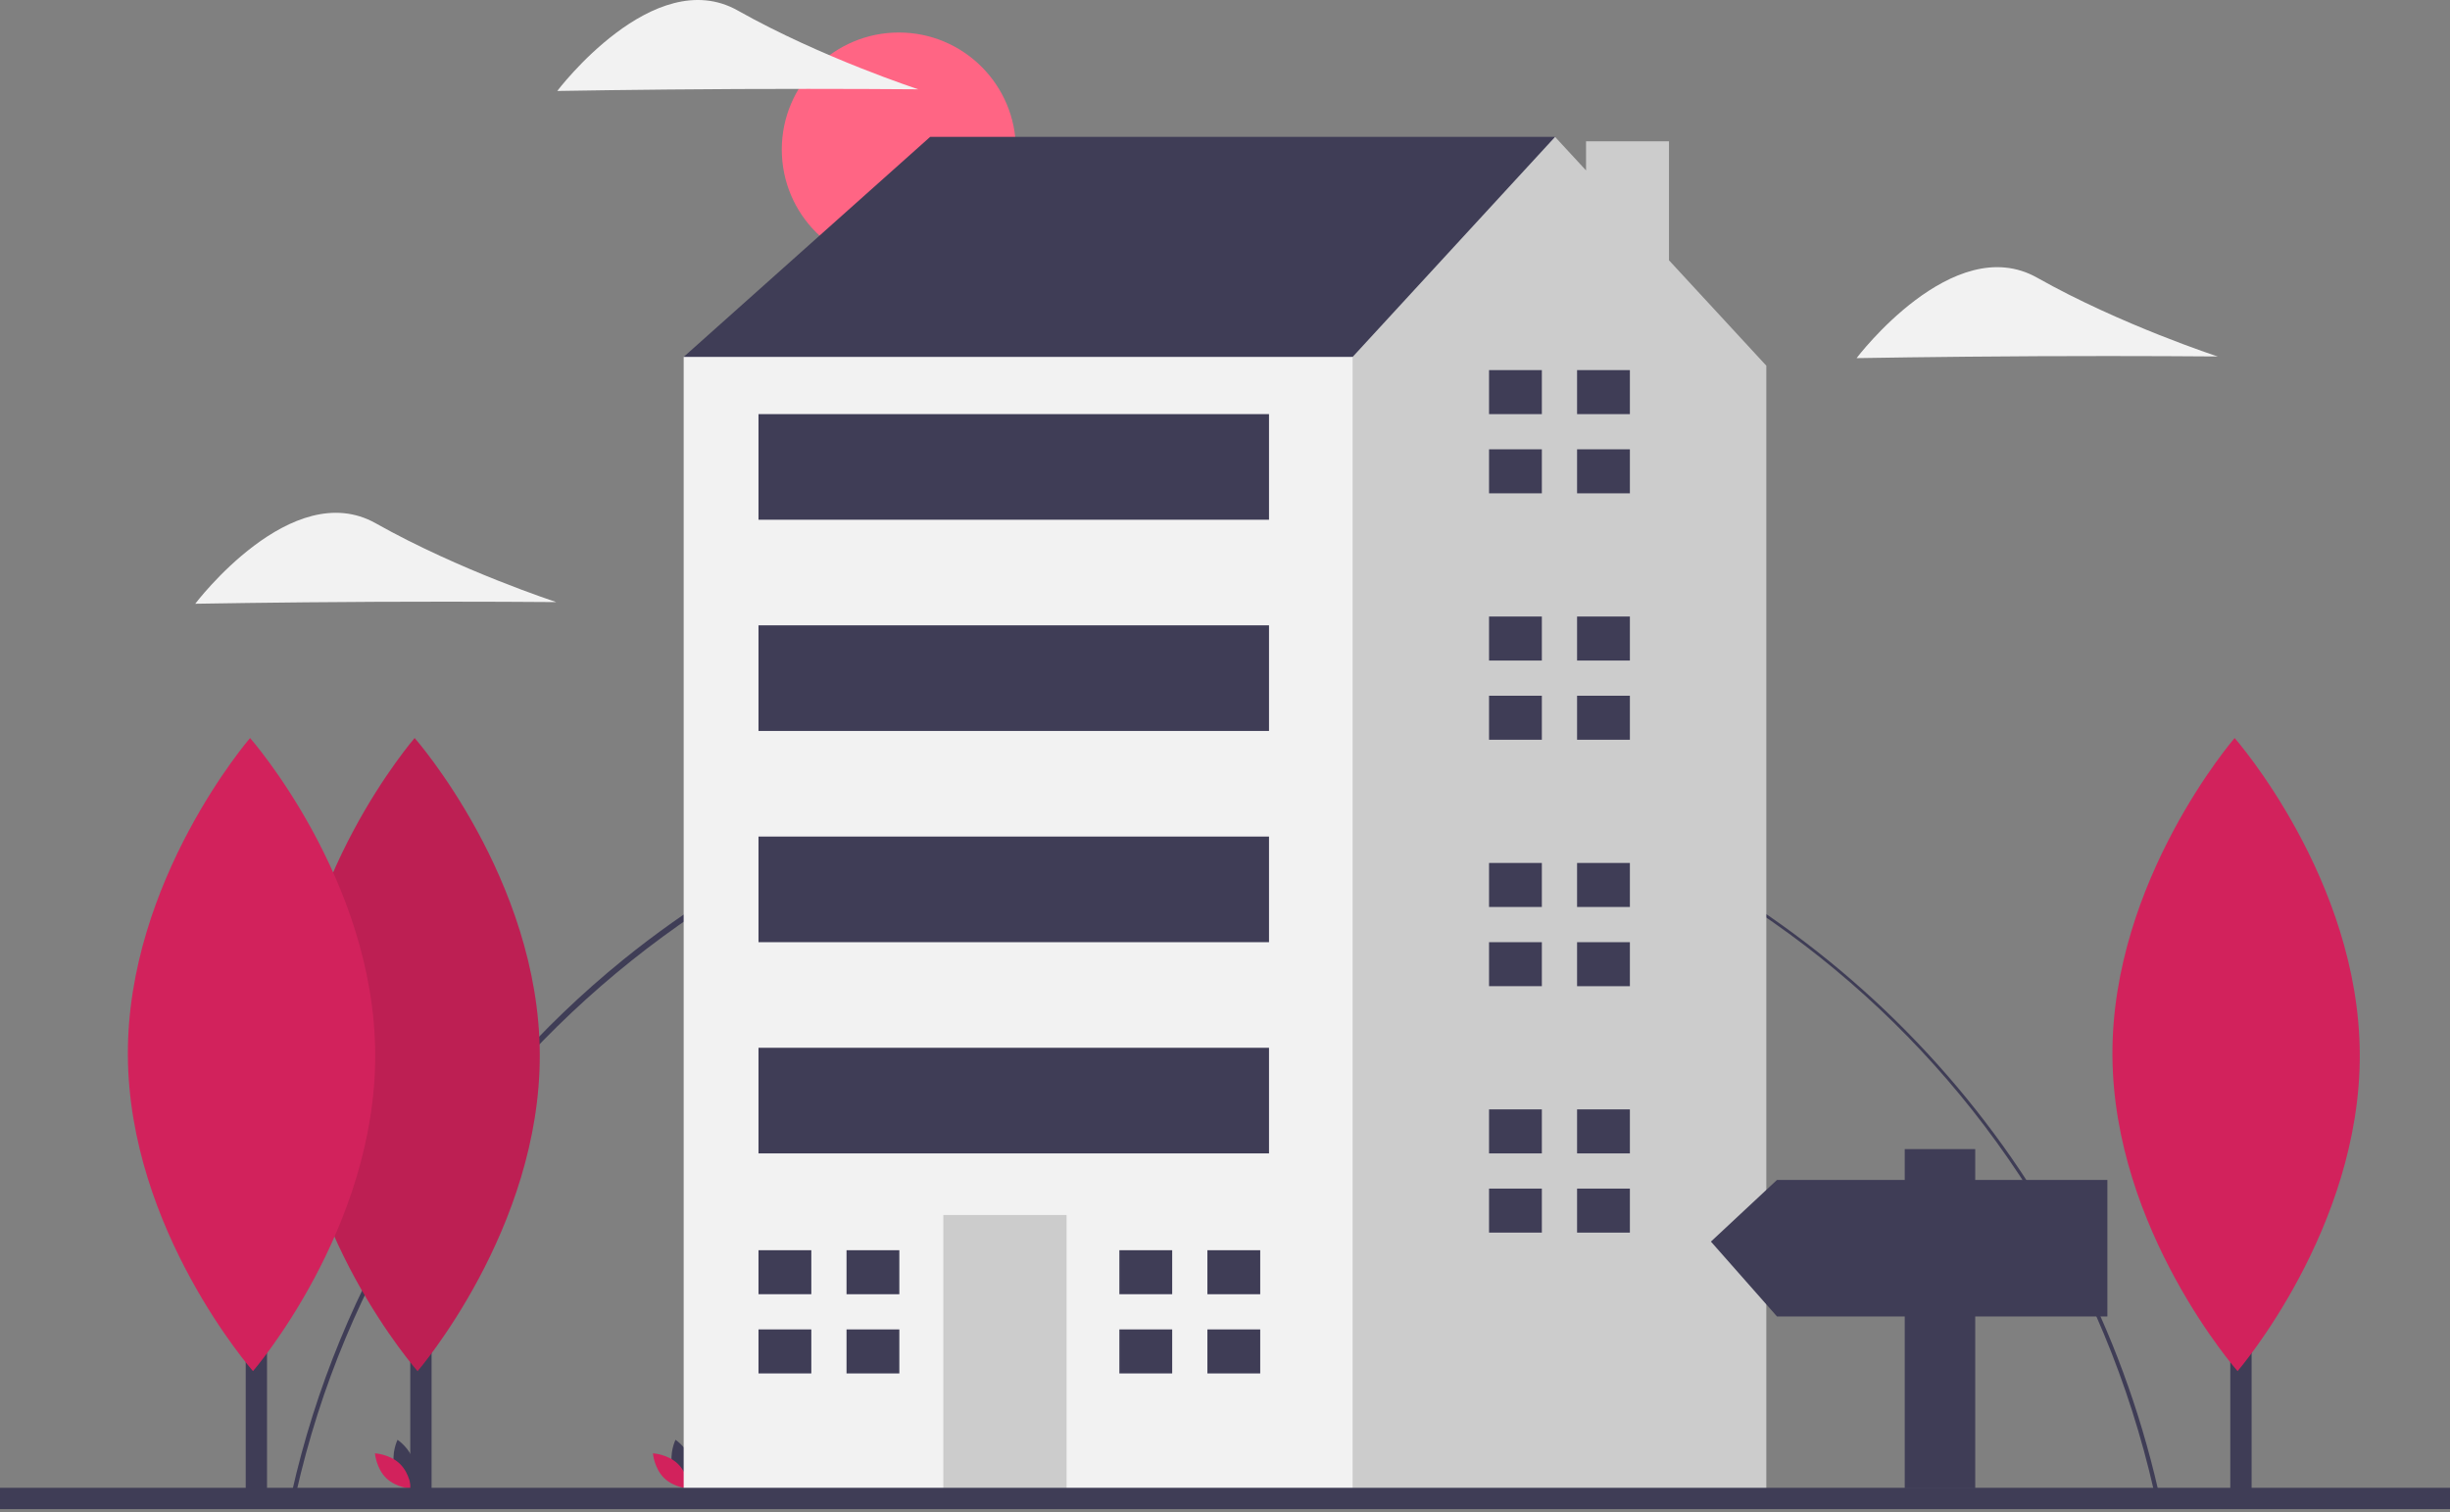 <?xml version="1.0" encoding="UTF-8"?>
<svg width="115px" height="71px" viewBox="0 0 115 71" version="1.1" xmlns="http://www.w3.org/2000/svg" xmlns:xlink="http://www.w3.org/1999/xlink">
    <rect x="0" y="0" width="115" height="71" fill="#808080" stroke="none"/>
    <!-- Generator: sketchtool 58 (101010) - https://sketch.com -->
    <title>0DCCE64D-3467-42CA-91A7-8201AC4FC3E0</title>
    <desc>Created with sketchtool.</desc>
    <g id="Mobile---UI" stroke="none" stroke-width="1" fill="none" fill-rule="evenodd">
        <g id="3.-Home" transform="translate(-130, -137)" fill-rule="nonzero">
            <g id="Search" transform="translate(23, 113)">
                <g id="Illustration" transform="translate(107, 24)">
                    <path d="M13.897,70.104 L13.7,70.059 C15.9,60.273 21.43,51.387 29.271,45.037 C41.322,35.293 57.545,32.448 72.192,37.512 C86.839,42.576 97.841,54.833 101.3,69.94 L101.103,69.985 C96.445,49.533 78.521,35.249 57.514,35.249 C36.782,35.249 18.438,49.907 13.897,70.104 Z" id="Path" fill="#3F3D56"></path>
                    <circle id="Oval" fill="#FF6584" cx="42.19" cy="7.02" r="5.494"></circle>
                    <path d="M18.522,68.856 C18.694,69.489 19.281,69.881 19.281,69.881 C19.281,69.881 19.59,69.247 19.418,68.613 C19.247,67.98 18.66,67.588 18.66,67.588 C18.66,67.588 18.351,68.222 18.522,68.856 Z" id="Path" fill="#3F3D56"></path>
                    <path d="M18.774,68.72 C19.244,69.177 19.302,69.881 19.302,69.881 C19.302,69.881 18.597,69.842 18.127,69.385 C17.657,68.927 17.599,68.223 17.599,68.223 C17.599,68.223 18.304,68.262 18.774,68.72 Z" id="Path" fill="#D2225C"></path>
                    <path d="M31.57,68.856 C31.741,69.489 32.328,69.881 32.328,69.881 C32.328,69.881 32.637,69.247 32.466,68.613 C32.295,67.98 31.708,67.588 31.708,67.588 C31.708,67.588 31.399,68.222 31.57,68.856 Z" id="Path" fill="#3F3D56"></path>
                    <path d="M31.822,68.72 C32.292,69.177 32.349,69.881 32.349,69.881 C32.349,69.881 31.644,69.842 31.174,69.385 C30.704,68.927 30.647,68.223 30.647,68.223 C30.647,68.223 31.352,68.262 31.822,68.72 Z" id="Path" fill="#D2225C"></path>
                    <polygon id="Path" fill="#3F3D56" points="34.157 18.407 32.091 16.754 43.66 6.426 72.993 6.426 72.993 15.515 53.988 28.322"></polygon>
                    <polygon id="Path" fill="#CCCCCC" points="78.341 12.219 78.341 6.632 74.447 6.632 74.447 8 72.993 6.426 63.491 16.754 59.772 19.233 54.007 61.356 62.702 70.05 82.909 70.05 82.909 17.167"></polygon>
                    <rect id="Rectangle" fill="#F2F2F2" x="32.091" y="16.754" width="31.399" height="53.296"></rect>
                    <rect id="Rectangle" fill="#CCCCCC" x="44.279" y="57.036" width="5.784" height="13.014"></rect>
                    <polygon id="Path" fill="#3F3D56" points="38.082 60.754 38.082 58.689 35.603 58.689 35.603 60.754 37.875 60.754"></polygon>
                    <polygon id="Path" fill="#3F3D56" points="37.875 62.407 35.603 62.407 35.603 64.473 38.082 64.473 38.082 62.407"></polygon>
                    <rect id="Rectangle" fill="#3F3D56" x="39.735" y="58.689" width="2.479" height="2.066"></rect>
                    <rect id="Rectangle" fill="#3F3D56" x="39.735" y="62.407" width="2.479" height="2.066"></rect>
                    <polygon id="Path" fill="#3F3D56" points="55.021 60.754 55.021 58.689 52.542 58.689 52.542 60.754 54.815 60.754"></polygon>
                    <polygon id="Path" fill="#3F3D56" points="54.815 62.407 52.542 62.407 52.542 64.473 55.021 64.473 55.021 62.407"></polygon>
                    <rect id="Rectangle" fill="#3F3D56" x="56.674" y="58.689" width="2.479" height="2.066"></rect>
                    <rect id="Rectangle" fill="#3F3D56" x="56.674" y="62.407" width="2.479" height="2.066"></rect>
                    <polygon id="Path" fill="#3F3D56" points="72.373 19.44 72.373 17.374 69.894 17.374 69.894 19.44 72.167 19.44"></polygon>
                    <polygon id="Path" fill="#3F3D56" points="72.167 21.092 69.894 21.092 69.894 23.158 72.373 23.158 72.373 21.092"></polygon>
                    <rect id="Rectangle" fill="#3F3D56" x="74.026" y="17.374" width="2.479" height="2.066"></rect>
                    <rect id="Rectangle" fill="#3F3D56" x="74.026" y="21.092" width="2.479" height="2.066"></rect>
                    <polygon id="Path" fill="#3F3D56" points="72.373 31.008 72.373 28.942 69.894 28.942 69.894 31.008 72.167 31.008"></polygon>
                    <polygon id="Path" fill="#3F3D56" points="72.167 32.66 69.894 32.66 69.894 34.726 72.373 34.726 72.373 32.66"></polygon>
                    <rect id="Rectangle" fill="#3F3D56" x="74.026" y="28.942" width="2.479" height="2.066"></rect>
                    <rect id="Rectangle" fill="#3F3D56" x="74.026" y="32.66" width="2.479" height="2.066"></rect>
                    <polygon id="Path" fill="#3F3D56" points="72.373 42.576 72.373 40.51 69.894 40.51 69.894 42.576 72.167 42.576"></polygon>
                    <polygon id="Path" fill="#3F3D56" points="72.167 44.229 69.894 44.229 69.894 46.294 72.373 46.294 72.373 44.229"></polygon>
                    <rect id="Rectangle" fill="#3F3D56" x="74.026" y="40.51" width="2.479" height="2.066"></rect>
                    <rect id="Rectangle" fill="#3F3D56" x="74.026" y="44.229" width="2.479" height="2.066"></rect>
                    <polygon id="Path" fill="#3F3D56" points="72.373 54.144 72.373 52.078 69.894 52.078 69.894 54.144 72.167 54.144"></polygon>
                    <polygon id="Path" fill="#3F3D56" points="72.167 55.797 69.894 55.797 69.894 57.862 72.373 57.862 72.373 55.797"></polygon>
                    <rect id="Rectangle" fill="#3F3D56" x="74.026" y="52.078" width="2.479" height="2.066"></rect>
                    <rect id="Rectangle" fill="#3F3D56" x="74.026" y="55.797" width="2.479" height="2.066"></rect>
                    <rect id="Rectangle" fill="#3F3D56" x="35.603" y="19.44" width="23.963" height="4.958"></rect>
                    <rect id="Rectangle" fill="#3F3D56" x="35.603" y="29.355" width="23.963" height="4.958"></rect>
                    <rect id="Rectangle" fill="#3F3D56" x="35.603" y="39.271" width="23.963" height="4.958"></rect>
                    <rect id="Rectangle" fill="#3F3D56" x="35.603" y="49.186" width="23.963" height="4.958"></rect>
                    <rect id="Rectangle" fill="#3F3D56" x="0" y="69.842" width="115" height="1"></rect>
                    <rect id="Rectangle" fill="#3F3D56" x="19.258" y="46.487" width="1" height="23.471"></rect>
                    <path d="M25.336,49.478 C25.374,57.685 19.6,64.365 19.6,64.365 C19.6,64.365 13.764,57.739 13.727,49.532 C13.689,41.324 19.463,34.645 19.463,34.645 C19.463,34.645 25.298,41.271 25.336,49.478 Z" id="Path" fill="#D2225C"></path>
                    <path d="M25.336,49.478 C25.374,57.685 19.6,64.365 19.6,64.365 C19.6,64.365 13.764,57.739 13.727,49.532 C13.689,41.324 19.463,34.645 19.463,34.645 C19.463,34.645 25.298,41.271 25.336,49.478 Z" id="Path" fill="#000000" opacity="0.1"></path>
                    <rect id="Rectangle" fill="#3F3D56" x="11.534" y="46.487" width="1" height="23.471"></rect>
                    <path d="M17.612,49.478 C17.649,57.685 11.875,64.365 11.875,64.365 C11.875,64.365 6.04,57.739 6.002,49.532 C5.964,41.324 11.738,34.645 11.738,34.645 C11.738,34.645 17.574,41.271 17.612,49.478 Z" id="Path" fill="#D2225C"></path>
                    <path d="M95.637,16.721 C90.956,16.743 87.146,16.812 87.146,16.812 C87.146,16.812 91.675,10.813 95.62,13.036 C99.564,15.258 104.096,16.734 104.096,16.734 C104.096,16.734 100.317,16.699 95.637,16.721 Z" id="Path" fill="#F2F2F2"></path>
                    <path d="M17.655,28.251 C12.974,28.273 9.165,28.342 9.165,28.342 C9.165,28.342 13.693,22.344 17.638,24.566 C21.583,26.788 26.115,28.264 26.115,28.264 C26.115,28.264 22.336,28.23 17.655,28.251 Z" id="Path" fill="#F2F2F2"></path>
                    <path d="M34.647,4.179 C29.967,4.201 26.157,4.27 26.157,4.27 C26.157,4.27 30.685,-1.729 34.63,0.494 C38.575,2.716 43.107,4.192 43.107,4.192 C43.107,4.192 39.328,4.158 34.647,4.179 Z" id="Path" fill="#F2F2F2"></path>
                    <rect id="Rectangle" fill="#3F3D56" x="104.687" y="46.487" width="1" height="23.471"></rect>
                    <path d="M110.765,49.478 C110.802,57.685 105.028,64.365 105.028,64.365 C105.028,64.365 99.193,57.739 99.155,49.532 C99.117,41.324 104.891,34.645 104.891,34.645 C104.891,34.645 110.727,41.271 110.765,49.478 Z" id="Path" fill="#D2225C"></path>
                    <polygon id="Path" fill="#3F3D56" points="83.41 55.389 89.406 55.389 89.406 53.942 92.715 53.942 92.715 55.389 98.918 55.389 98.918 61.799 92.715 61.799 92.715 69.864 89.406 69.864 89.406 61.799 83.41 61.799 80.308 58.284"></polygon>
                </g>
            </g>
        </g>
    </g>
</svg>